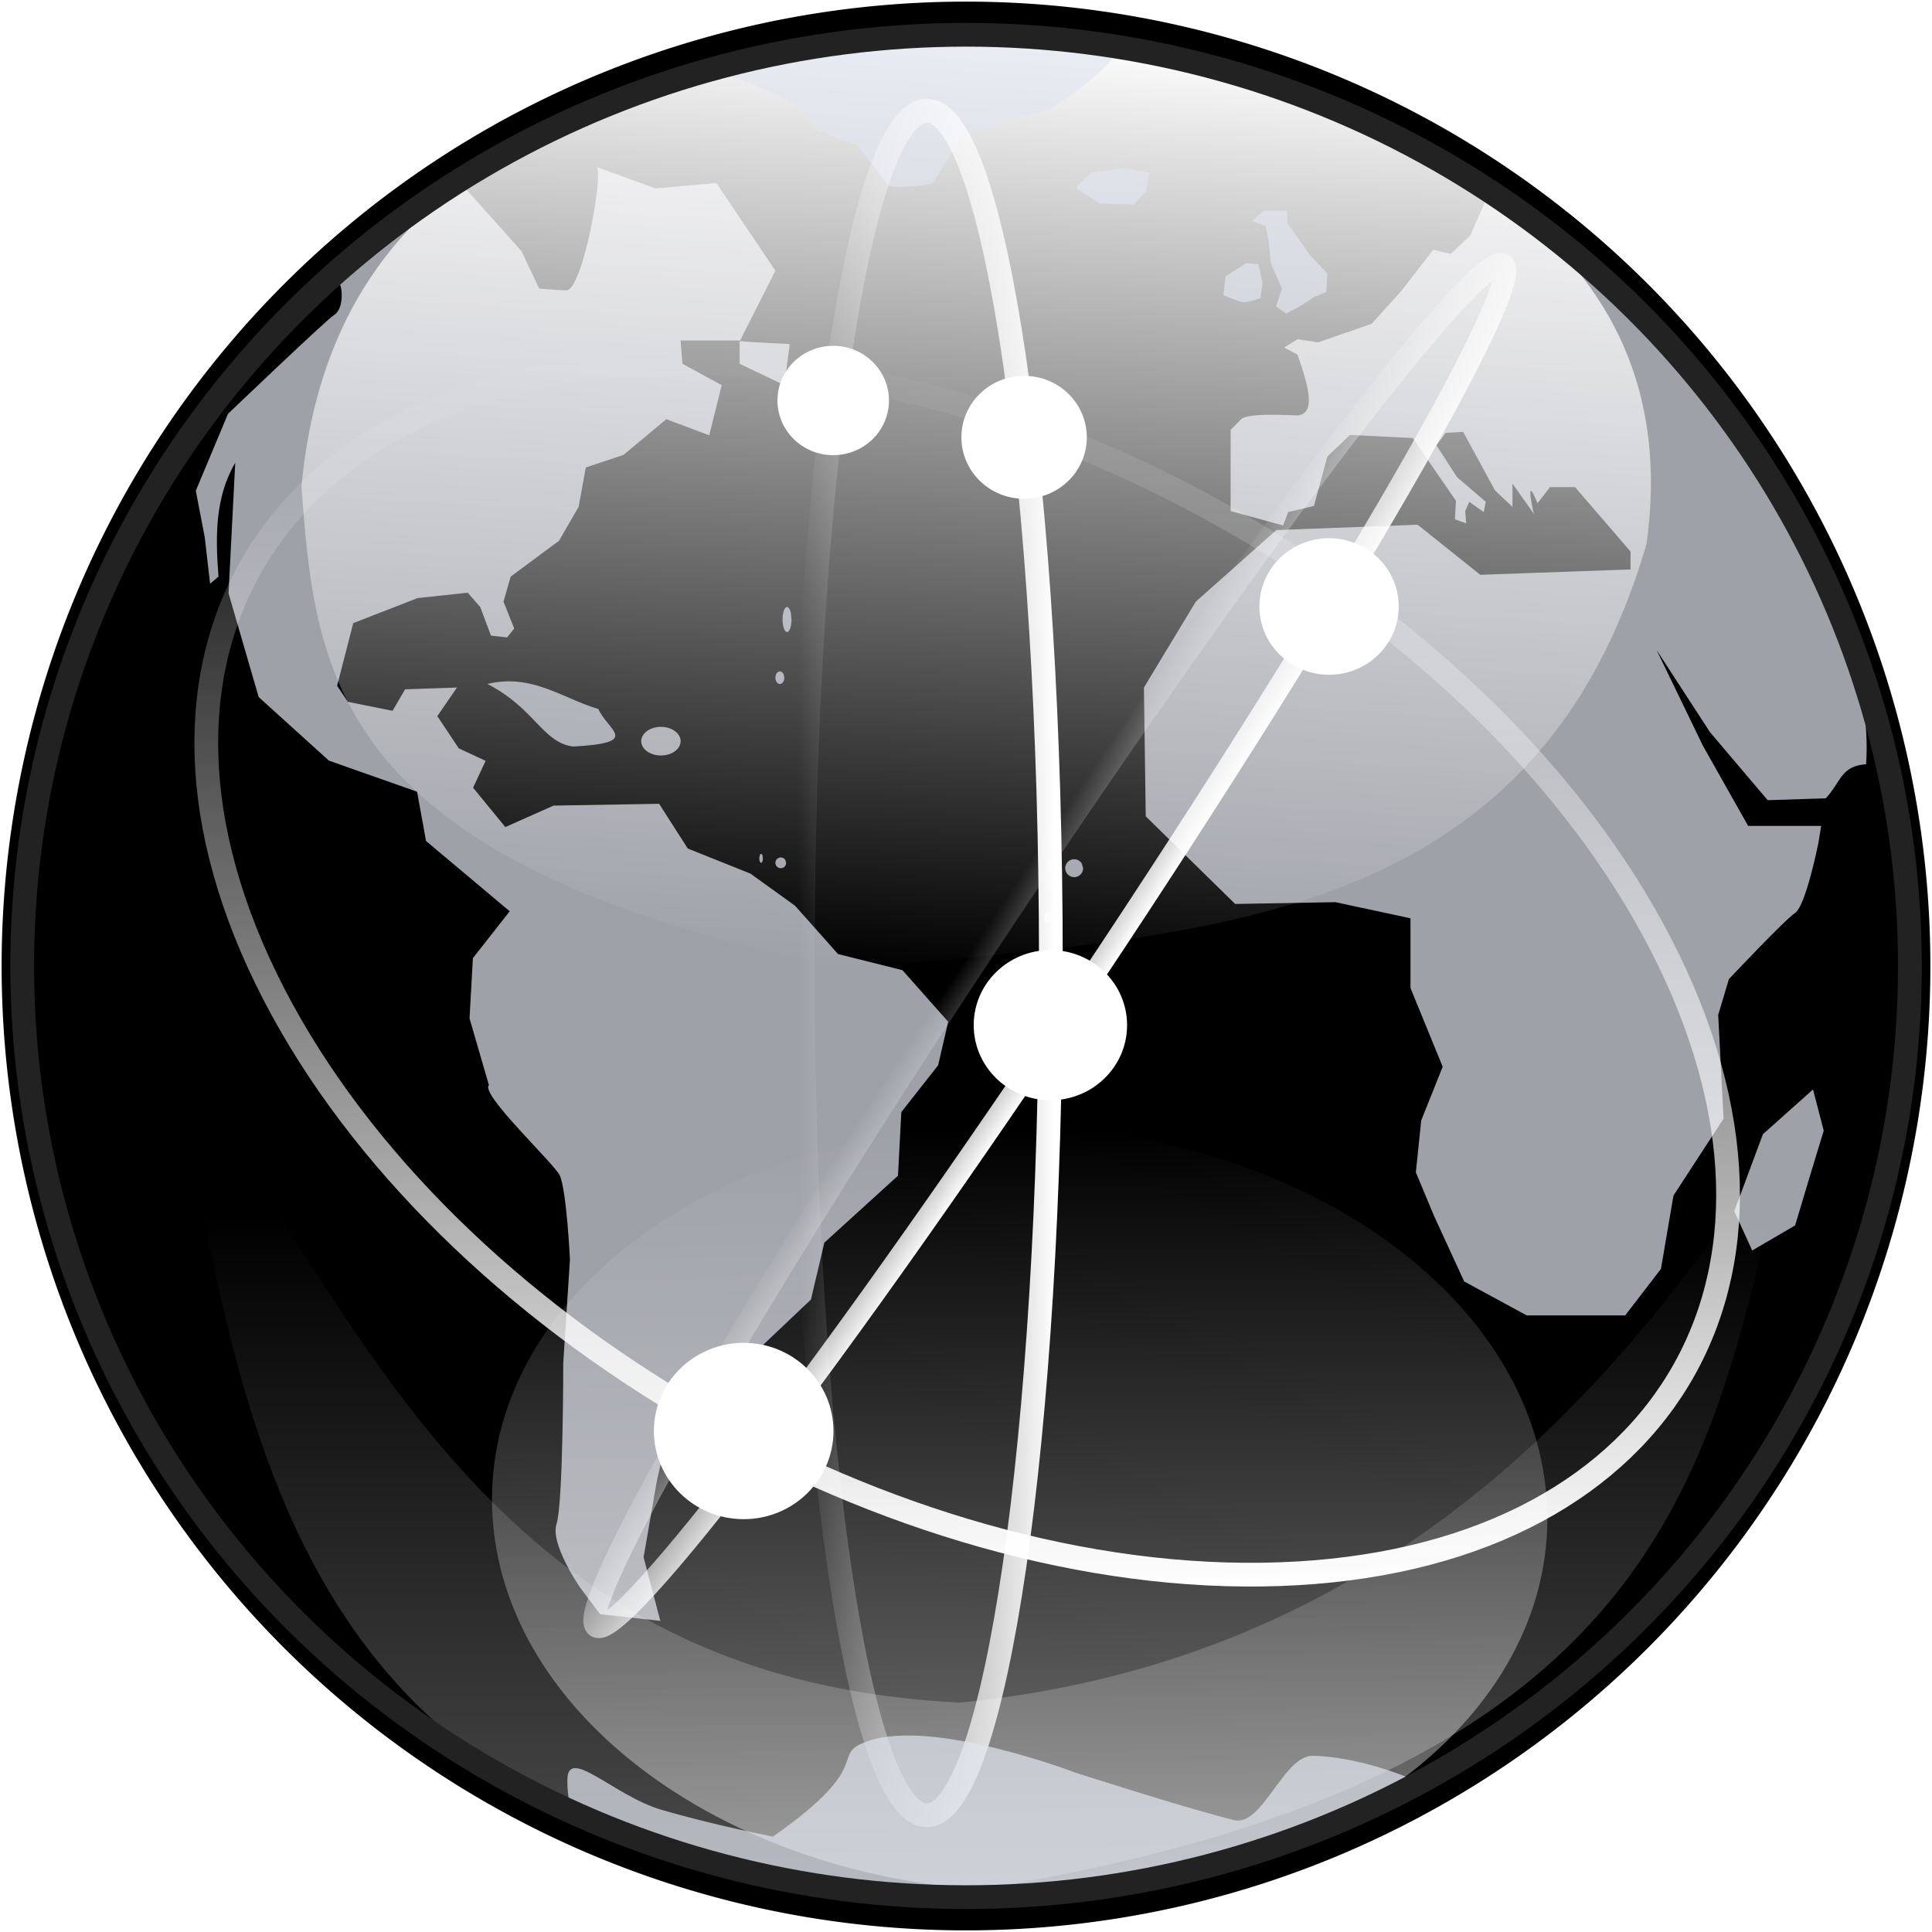 <?xml version="1.0" encoding="UTF-8" standalone="no"?>
<!-- Created with Inkscape (http://www.inkscape.org/) -->

<svg
   xmlns:dc="http://purl.org/dc/elements/1.1/"
   xmlns:cc="http://creativecommons.org/ns#"
   xmlns:rdf="http://www.w3.org/1999/02/22-rdf-syntax-ns#"
   xmlns:svg="http://www.w3.org/2000/svg"
   xmlns="http://www.w3.org/2000/svg"
   xmlns:xlink="http://www.w3.org/1999/xlink"
   xmlns:sodipodi="http://sodipodi.sourceforge.net/DTD/sodipodi-0.dtd"
   xmlns:inkscape="http://www.inkscape.org/namespaces/inkscape"
   zoomAndPan="magnify"
   contentStyleType="text/css"
   id="svg2"
   sodipodi:docname="logo.svg"
   version="1.1"
   width="407"
   preserveAspectRatio="xMidYMid meet"
   inkscape:version="0.91 r13725"
   height="407"
   enable-background="new">
  <sodipodi:namedview
     objecttolerance="10"
     bordercolor="#666666"
     inkscape:window-height="1013"
     inkscape:zoom="1.5753846"
     id="namedview84"
     gridtolerance="10"
     inkscape:current-layer="svg2"
     inkscape:window-y="24"
     inkscape:cy="213.66969"
     inkscape:window-x="0"
     inkscape:cx="199.42019"
     showgrid="false"
     guidetolerance="10"
     inkscape:pageopacity="0"
     inkscape:pageshadow="2"
     inkscape:window-width="1920"
     pagecolor="#ffffff"
     borderopacity="1"
     inkscape:window-maximized="1"
     fit-margin-top="0"
     fit-margin-left="0"
     fit-margin-right="0"
     fit-margin-bottom="0" />
  <defs
     id="defs4">
    <linearGradient
       id="linearGradient3936"
       inkscape:collect="always">
      <stop
         style="stop-color:#ffffff;stop-opacity:1;"
         offset="0"
         id="stop3938" />
      <stop
         style="stop-color:#ffffff;stop-opacity:0;"
         offset="1"
         id="stop3940" />
    </linearGradient>
    <linearGradient
       id="linearGradient4370"
       inkscape:collect="always">
      <stop
         style="stop-color:#ffffff;stop-opacity:1;"
         offset="0"
         id="stop4372" />
      <stop
         style="stop-color:#ffffff;stop-opacity:0;"
         offset="1"
         id="stop4374" />
    </linearGradient>
    <linearGradient
       id="linearGradient4279"
       inkscape:collect="always">
      <stop
         style="stop-color:#ffffff;stop-opacity:1;"
         offset="0"
         id="stop4281" />
      <stop
         style="stop-color:#ffffff;stop-opacity:0;"
         offset="1"
         id="stop4283" />
    </linearGradient>
    <linearGradient
       id="linearGradient4036"
       inkscape:collect="always">
      <stop
         style="stop-color:#ffffff;stop-opacity:1;"
         offset="0"
         id="stop4038" />
      <stop
         style="stop-color:#ffffff;stop-opacity:0;"
         offset="1"
         id="stop4040" />
    </linearGradient>
    <linearGradient
       id="linearGradient4024">
      <stop
         style="stop-color:#ffffff;stop-opacity:1;"
         offset="0"
         id="stop4026" />
      <stop
         offset="0.5"
         style="stop-color:#ffffff;stop-opacity:0.498;"
         id="stop4034" />
      <stop
         style="stop-color:#ffffff;stop-opacity:0;"
         offset="1"
         id="stop4028" />
    </linearGradient>
    <linearGradient
       id="linearGradient3685">
      <stop
         style="stop-color:#ffffff;stop-opacity:0.3"
         offset="0"
         id="stop3687" />
      <stop
         style="stop-color:#ffffff;stop-opacity:0"
         offset="1"
         id="stop3689" />
    </linearGradient>
    <linearGradient
       gradientTransform="matrix(0.974,0,0,1.044,-152.371,-243.184)"
       inkscape:collect="always"
       id="linearGradient3868"
       gradientUnits="userSpaceOnUse"
       x1="369"
       y1="614.862"
       x2="369"
       y2="478.362"
       xlink:href="#linearGradient3685" />
    <linearGradient
       gradientTransform="matrix(-0.125,0.629,-1.345,-0.081,448.14,-32.957)"
       inkscape:collect="always"
       id="linearGradient4032"
       gradientUnits="userSpaceOnUse"
       spreadMethod="reflect"
       x1="84.27"
       y1="158.154"
       y2="158.154"
       x2="398.27"
       xlink:href="#linearGradient4024" />
    <linearGradient
       x1="149.805"
       xlink:href="#linearGradient4036"
       y1="360.664"
       x2="365.625"
       gradientUnits="userSpaceOnUse"
       y2="360.664"
       id="linearGradient4042"
       inkscape:collect="always"
       gradientTransform="matrix(-0.054,-0.746,-1.508,0.031,772.504,499.096)" />
    <filter
       x="-0.293"
       y="-0.307"
       width="1.586"
       id="filter4247"
       height="1.615"
       inkscape:collect="always"
       color-interpolation-filters="sRGB">
      <feGaussianBlur
         stdDeviation="3.252"
         inkscape:collect="always"
         id="feGaussianBlur4249" />
    </filter>
    <filter
       x="-0.351"
       y="-0.369"
       width="1.703"
       id="filter4255"
       height="1.738"
       inkscape:collect="always"
       color-interpolation-filters="sRGB">
      <feGaussianBlur
         stdDeviation="3.903"
         inkscape:collect="always"
         id="feGaussianBlur4257" />
    </filter>
    <filter
       x="-0.351"
       y="-0.369"
       width="1.703"
       id="filter4259"
       height="1.738"
       inkscape:collect="always"
       color-interpolation-filters="sRGB">
      <feGaussianBlur
         stdDeviation="3.903"
         inkscape:collect="always"
         id="feGaussianBlur4261" />
    </filter>
    <filter
       x="-0.351"
       y="-0.369"
       width="1.703"
       id="filter4263"
       height="1.738"
       inkscape:collect="always"
       color-interpolation-filters="sRGB">
      <feGaussianBlur
         stdDeviation="3.903"
         inkscape:collect="always"
         id="feGaussianBlur4265" />
    </filter>
    <filter
       x="-0.351"
       y="-0.369"
       width="1.703"
       id="filter4271"
       height="1.738"
       inkscape:collect="always"
       color-interpolation-filters="sRGB">
      <feGaussianBlur
         stdDeviation="3.903"
         inkscape:collect="always"
         id="feGaussianBlur4273" />
    </filter>
    <linearGradient
       x1="213.151"
       xlink:href="#linearGradient4279"
       y1="252.883"
       x2="242.877"
       gradientUnits="userSpaceOnUse"
       y2="252.883"
       id="linearGradient4285"
       inkscape:collect="always"
       gradientTransform="matrix(-1.819,0,0,1,610.047,-50.012)" />
    <linearGradient
       x1="213.27"
       xlink:href="#linearGradient4370"
       y1="252.883"
       x2="242.759"
       gradientUnits="userSpaceOnUse"
       y2="252.883"
       id="linearGradient4376"
       inkscape:collect="always"
       gradientTransform="matrix(-4.32,-8.884,-0.823,0.011,1396.877,2227.071)" />
    <linearGradient
       x1="210.781"
       xlink:href="#linearGradient3936"
       y1="257.832"
       x2="239.902"
       gradientUnits="userSpaceOnUse"
       y2="257.832"
       id="linearGradient3942"
       inkscape:collect="always"
       gradientTransform="matrix(-0.742,-0.545,0.519,-0.779,254.645,522.839)" />
  </defs>
  <path
     d="m 402.758,203.5 a 199.258,199.258 0 0 1 -398.516,0 199.258,199.258 0 1 1 398.516,0 z"
     id="path2830"
     inkscape:connector-curvature="0"
     style="fill:#000000;fill-opacity:1;stroke:#000000;stroke-width:7.8;stroke-miterlimit:4;stroke-dasharray:none;stroke-opacity:1" />
  <path
     d="M 36.627,220.832 C 51.674,307.124 62.76,396.049 204.194,398.351 358.478,374.234 361.034,302.452 377.605,235.451 337.095,301.767 284.165,350.61 202.245,358.67 104.88,353.983 77.193,281.105 36.627,220.832 Z"
     id="path3663"
     inkscape:connector-curvature="0"
     style="fill:url(#linearGradient3868);fill-opacity:1;stroke:none" />
  <path
     d="m 383.062,177.62 c 0,0 -2.638,13.19 -4.899,14.698 -2.261,1.507 -13.944,13.944 -13.944,13.944 l -2.261,7.537 1.131,21.858 -10.552,16.205 -2.638,15.451 -7.537,9.798 -20.727,0 -13.19,-7.16 -6.407,-13.944 -3.769,-9.045 1.131,-10.929 4.522,-11.306 -6.784,-16.582 0,-14.698 -15.828,-3.392 -21.104,0.377 -18.843,-18.466 -0.377,-27.134 10.929,-18.089 16.959,-15.074 29.772,-1.131 13.19,10.552 31.656,-1.131 0,-3.769 -11.683,-13.567 -5.276,0 -2.638,3.392 c 0,0 -1.507,-3.769 -1.507,-2.261 0,1.507 0.754,4.522 0.754,4.522 l -4.522,-6.407 0,4.899 -3.671,-3.441 -6.719,-12.354 -3.684,0.217 -1.951,2.601 4.335,6.719 6.069,5.202 -0.433,2.167 -3.034,-2.167 -0.867,1.951 0.217,2.601 -2.384,-0.867 0.217,-3.901 -9.103,-13.221 -13.221,-0.65 -4.768,4.551 -2.818,10.403 -5.418,1.3 -1.084,2.818 -11.054,-3.034 0,-17.122 2.384,-2.384 c 1.818,-0.882 5.373,-0.896 11.704,-0.65 3.94,-0.322 2.327,-6.198 0,-12.787 l -2.818,-1.517 2.818,-1.734 4.335,0.65 11.27,-3.901 6.285,-6.936 6.719,-8.669 3.685,0.867 4.118,-3.901 4.063,-9.247 c 9.69,8.277 20.005,16.621 27.498,24.799 32.118,32.454 53.721,67.452 51.807,95.868 -5.329,0.344 -5.253,3.707 -8.497,7.18 l -12.236,0.388 -12.137,-14.305 -11.27,-17.339 9.753,20.156 9.536,16.905 15.388,0 -0.591,3.635 z"
     id="path4122"
     inkscape:connector-curvature="0"
     style="opacity:0.7;fill:#e3e6f1;fill-opacity:1;stroke:none" />
  <path
     d="m 199.746,215.242 -2.115,9.166 -7.756,9.872 -0.705,13.397 -15.513,14.102 -2.82,11.987 -13.397,12.692 -15.513,9.872 -3.526,15.513 -2.82,16.218 3.526,13.397 -12.692,-1.41 -4.231,-5.641 c 0,0 -6.346,-9.166 -4.936,-13.397 1.41,-4.231 1.41,-33.845 1.41,-33.845 l 1.41,-21.859 c 0,0 -0.708,-14.396 -2.115,-17.628 -1.07,-2.456 -16.848,-17.18 -14.953,-19.075 l -4.085,-14.066 0.705,-12.692 7.756,-9.872 L 89.748,177.166 87.864,166.784 69.3,160.243 54.493,146.846 48.147,124.988 49.557,97.488 c -4.302,7.366 -4.173,15.618 -3.526,23.974 l -1.768,1.513 -1.131,-9.798 -1.884,-9.798 6.784,-16.205 c 0,0 20.791,-19.859 22.235,-20.727 2.506,-1.507 1.685,-6.708 1.176,-6.708 l 25.823,-20.908 12.572,14.049 3.769,7.914 c 0,0 4.146,0.334 5.653,0.377 3.538,0.101 8.012,-25.274 6.407,-26.003 l 12.436,4.522 12.813,-1.131 12.436,18.466 -7.507,14.833 2.985,0.242 7.537,0.377 -1.131,8.668 -9.422,-4.522 0,-4.899 -12.436,0 0.377,4.899 8.291,4.522 -2.638,10.552 -9.045,-3.392 -9.045,7.537 -7.914,2.638 -1.507,8.291 -4.145,7.16 -10.175,7.537 -1.507,5.276 2.261,5.653 -1.507,1.884 -3.392,-0.377 -2.261,-6.03 -2.638,-3.015 -10.552,1.131 -13.567,5.276 -3.392,13.19 2.261,3.392 9.422,1.884 2.638,-4.522 10.929,-0.377 -4.145,6.03 4.522,6.784 5.653,2.638 -2.638,5.653 6.784,8.291 10.175,-4.522 22.235,-0.377 6.03,9.422 13.19,5.276 9.422,6.784 9.045,10.175 13.567,3.392 9.637,10.865 z"
     id="path4091"
     inkscape:connector-curvature="0"
     style="opacity:0.7;fill:#e3e6f1;fill-opacity:1;stroke:none" />
  <path
     d="m 143.378,156.139 a 4.145,3.015 0 0 1 -8.291,0 4.145,3.015 0 1 1 8.291,0 z"
     id="path4101"
     inkscape:connector-curvature="0"
     style="opacity:0.7;fill:#e3e6f1;fill-opacity:1;fill-rule:nonzero;stroke:none" />
  <path
     d="M 214.526,6.54 C 302.464,20.561 355.474,52.086 346.88,114.483 322.48,198.528 248.024,196.397 179.38,204.274 70.009,182.569 66.454,142.548 63.508,102.421 70.672,26.72 138.889,12.871 214.526,6.54 Z"
     id="path3683"
     inkscape:connector-curvature="0"
     style="fill:url(#linearGradient4032);fill-opacity:1;stroke:none"
     inkscape:transform-center-y="56.105886" />
  <path
     d="m 165.236,142.761 a 0.942,1.319 0 1 1 -0.143,-0.699"
     id="path4106"
     inkscape:connector-curvature="0"
     style="opacity:0.7;fill:#e3e6f1;fill-opacity:1;fill-rule:nonzero;stroke:none" />
  <path
     d="m 126.042,149.356 c 2.152,4.703 9.099,7.099 -5.276,7.914 -6.5,-0.834 -7.987,-7.977 -18.089,-13.19 9.393,-2.252 15.768,3.04 23.365,5.276 z"
     id="path4097"
     inkscape:connector-curvature="0"
     style="opacity:0.7;fill:#e3e6f1;fill-opacity:1;stroke:none" />
  <path
     d="m 166.743,130.513 a 0.942,2.638 0 1 1 -0.143,-1.398"
     id="path4108"
     inkscape:connector-curvature="0"
     style="opacity:0.7;fill:#e3e6f1;fill-opacity:1;fill-rule:nonzero;stroke:none" />
  <path
     d="m 165.613,181.766 a 1.131,1.131 0 1 1 -0.172,-0.599"
     id="path4110"
     inkscape:connector-curvature="0"
     style="opacity:0.7;fill:#e3e6f1;fill-opacity:1;fill-rule:nonzero;stroke:none" />
  <path
     d="m 160.714,180.824 a 0.377,0.942 0 1 1 -0.057,-0.499"
     id="path4112"
     inkscape:connector-curvature="0"
     style="opacity:0.7;fill:#e3e6f1;fill-opacity:1;fill-rule:nonzero;stroke:none" />
  <path
     d="m 228.172,182.896 a 1.884,1.884 0 1 1 -0.286,-0.999"
     id="path4114"
     inkscape:connector-curvature="0"
     style="opacity:0.7;fill:#e3e6f1;fill-opacity:1;fill-rule:nonzero;stroke:none" />
  <path
     d="m 223.649,188.173 a 0.942,1.884 0 1 1 -0.143,-0.999"
     id="path4116"
     inkscape:connector-curvature="0"
     style="opacity:0.7;fill:#e3e6f1;fill-opacity:1;fill-rule:nonzero;stroke:none" />
  <path
     d="m 221.388,193.449 a 0.754,1.131 0 1 1 -0.115,-0.599"
     id="path4118"
     inkscape:connector-curvature="0"
     style="opacity:0.7;fill:#e3e6f1;fill-opacity:1;fill-rule:nonzero;stroke:none" />
  <path
     d="m 381.931,229.512 -10.552,9.422 -6.03,16.205 3.769,8.291 9.045,-5.276 3.392,-11.306 2.638,-8.668 -2.261,-8.668 z"
     id="path4120"
     inkscape:connector-curvature="0"
     style="opacity:0.7;fill:#e3e6f1;fill-opacity:1;stroke:none" />
  <path
     d="m 279.403,61.5 -2.601,1.084 -2.601,1.734 -3.251,1.734 -2.167,-1.517 1.3,-3.685 -2.384,-5.418 -0.433,-4.768 -0.65,-3.034 -2.818,-1.084 2.384,-2.167 4.985,0 0,2.601 4.768,6.719 3.684,3.901 -0.217,3.901 z"
     id="path4124"
     inkscape:connector-curvature="0"
     style="opacity:0.7;fill:#e3e6f1;fill-opacity:1;stroke:none" />
  <path
     d="m 265.532,62.8 0.433,-3.251 -0.867,-3.901 -2.601,-0.217 -4.335,2.818 -0.433,3.901 c 0,0 3.251,1.517 4.335,1.517 1.084,0 3.468,-0.867 3.468,-0.867 z"
     id="path4126"
     inkscape:connector-curvature="0"
     style="opacity:0.7;fill:#e3e6f1;fill-opacity:1;stroke:none" />
  <path
     d="m 234.997,10.573 c 0.001,3.508 -13.246,12.131 -13.246,12.131 l -18.856,5.635 -6.502,10.403 c 0,0 -8.453,1.3 -9.32,0.217 -0.867,-1.084 -6.502,-8.453 -6.502,-8.453 0,0 -10.466,-3.039 -9.536,-4.768 1.676,-3.118 -19.917,-11.107 -20.73,-10.455 22.244,-6.387 52.842,-9.807 84.692,-4.71 z"
     id="path4128"
     inkscape:connector-curvature="0"
     style="opacity:0.7;fill:#e3e6f1;fill-opacity:1;stroke:none" />
  <path
     d="m 231.721,42.861 7.152,0.217 2.601,-2.818 0.65,-3.901 -5.635,-0.867 -6.719,0.867 -3.034,3.034 0.217,0.433 4.768,3.034 z"
     id="path4130"
     inkscape:connector-curvature="0"
     style="opacity:0.7;fill:#e3e6f1;fill-opacity:1;stroke:none" />
  <path
     inkscape:transform-center-x="-5.386165"
     id="path3890"
     d="m 208.948,237.333 c -61.305,1.254 -108.38,38.33 -105.144,82.812 3.236,44.481 55.556,79.523 116.861,78.269 61.305,-1.254 108.38,-38.33 105.144,-82.812 -3.236,-44.481 -55.556,-79.523 -116.861,-78.269 z"
     style="opacity:0.468;fill:url(#linearGradient4042);fill-opacity:1;fill-rule:evenodd;stroke:none"
     inkscape:transform-center-y="-69.571298"
     inkscape:connector-curvature="0" />
  <path
     id="path4277"
     d="m 169.119,202.871 c 0,99.157 11.698,179.539 26.129,179.539 14.431,0 26.129,-80.382 26.129,-179.539 0,-99.157 -11.698,-179.539 -26.129,-179.539 -14.431,0 -26.129,80.382 -26.129,179.539 z"
     style="fill:none;stroke:url(#linearGradient4285);stroke-width:5;stroke-miterlimit:4;stroke-opacity:1"
     inkscape:connector-curvature="0" />
  <path
     id="path4277-1"
     d="M 141.697,76.508 C 60.097,77.572 21.727,135.564 55.995,206.036 90.264,276.508 184.194,332.775 265.795,331.711 347.395,330.647 385.765,272.655 351.497,202.183 317.228,131.71 223.298,75.444 141.697,76.508 Z"
     style="fill:none;stroke:url(#linearGradient4376);stroke-width:5;stroke-miterlimit:4;stroke-opacity:1"
     inkscape:connector-curvature="0" />
  <path
     id="path4044-6-7-2"
     d="m 206.934,339.082 c 0,7.011 -5.968,12.695 -13.33,12.695 -7.362,0 -13.33,-5.684 -13.33,-12.695 0,-7.011 5.968,-12.695 13.33,-12.695 7.362,0 13.33,5.684 13.33,12.695 z"
     style="fill:#ffffff;fill-opacity:1;fill-rule:evenodd;stroke:#f9f9f9;stroke-width:0;stroke-miterlimit:4;stroke-opacity:1;filter:url(#filter4263)"
     transform="matrix(0.991,0,0,1.02,23.878,-253.739)"
     inkscape:connector-curvature="0" />
  <path
     id="path4044-6-7-2-2"
     d="m 206.934,339.082 c 0,7.011 -5.968,12.695 -13.33,12.695 -7.362,0 -13.33,-5.684 -13.33,-12.695 0,-7.011 5.968,-12.695 13.33,-12.695 7.362,0 13.33,5.684 13.33,12.695 z"
     style="fill:#ffffff;fill-opacity:1;fill-rule:evenodd;stroke:#f9f9f9;stroke-width:0;stroke-miterlimit:4;stroke-opacity:1;filter:url(#filter4271)"
     transform="matrix(0.881,0,0,0.907,4.962,-223.177)"
     inkscape:connector-curvature="0" />
  <path
     id="path4044"
     d="m 206.934,339.082 c 0,7.011 -5.968,12.695 -13.33,12.695 -7.362,0 -13.33,-5.684 -13.33,-12.695 0,-7.011 5.968,-12.695 13.33,-12.695 7.362,0 13.33,5.684 13.33,12.695 z"
     style="fill:#ffffff;fill-opacity:1;fill-rule:evenodd;stroke:#f9f9f9;stroke-width:0;stroke-miterlimit:4;stroke-opacity:1;filter:url(#filter4247)"
     transform="matrix(1.419,0,0,1.463,-118.057,-194.617)"
     inkscape:connector-curvature="0" />
  <path
     id="path3934"
     d="m 212.199,192.608 c 52.761,-79.223 99.542,-140.505 104.487,-136.876 4.945,3.628 -33.818,70.792 -86.579,150.015 -52.761,79.223 -99.542,140.505 -104.487,136.876 -4.945,-3.628 33.818,-70.792 86.579,-150.015 z"
     style="fill:none;stroke:url(#linearGradient3942);stroke-width:4.64;stroke-miterlimit:4;stroke-opacity:1"
     inkscape:connector-curvature="0" />
  <path
     id="path4044-6-7"
     d="m 206.934,339.082 c 0,7.011 -5.968,12.695 -13.33,12.695 -7.362,0 -13.33,-5.684 -13.33,-12.695 0,-7.011 5.968,-12.695 13.33,-12.695 7.362,0 13.33,5.684 13.33,12.695 z"
     style="fill:#ffffff;fill-opacity:1;fill-rule:evenodd;stroke:#f9f9f9;stroke-width:0;stroke-miterlimit:4;stroke-opacity:1;filter:url(#filter4259)"
     transform="matrix(1.101,0,0,1.133,66.826,-256.419)"
     inkscape:connector-curvature="0" />
  <path
     id="path4044-6"
     d="m 206.934,339.082 c 0,7.011 -5.968,12.695 -13.33,12.695 -7.362,0 -13.33,-5.684 -13.33,-12.695 0,-7.011 5.968,-12.695 13.33,-12.695 7.362,0 13.33,5.684 13.33,12.695 z"
     style="fill:#ffffff;fill-opacity:1;fill-rule:evenodd;stroke:#f9f9f9;stroke-width:0;stroke-miterlimit:4;stroke-opacity:1;filter:url(#filter4255)"
     transform="matrix(1.212,0,0,1.246,-13.37,-206.534)"
     inkscape:connector-curvature="0" />
  <path
     sodipodi:nodetypes="cscsscssscsssc"
     id="path3957"
     d="m 162.835,386.899 c 22.487,-15.696 11.277,-17.279 20.384,-20.23 13.913,-4.509 43.352,6.765 43.352,6.765 0,0 22.181,7.162 33.324,9.984 6.093,1.543 10.466,-13.738 16.748,-13.542 11.681,0.363 22.968,5.88 22.968,5.88 0,0 -15.104,4.577 -18.852,7.816 -7.538,6.515 -29.651,10.509 -42.07,12.754 -12.418,2.244 -25.537,1.669 -38.152,1.347 -14.439,-0.369 -41.294,-4.488 -41.294,-4.488 0,0 -17.438,-0.668 -24.238,-5.386 -5.865,-4.069 -15.594,1.556 -15.479,-12.876 0.057,-7.17 9.932,3.441 19.792,6.324 11.107,3.247 23.515,5.654 23.515,5.654 z"
     inkscape:connector-curvature="0"
     style="opacity:0.7;fill:#e3e6f1;fill-opacity:1;stroke:none" />
  <ellipse
     rx="198.833"
     ry="196.167"
     style="fill:none;stroke:#222222;stroke-width:5;stroke-opacity:1"
     cx="203.509"
     cy="203.491"
     id="ellipse144" />
</svg>
